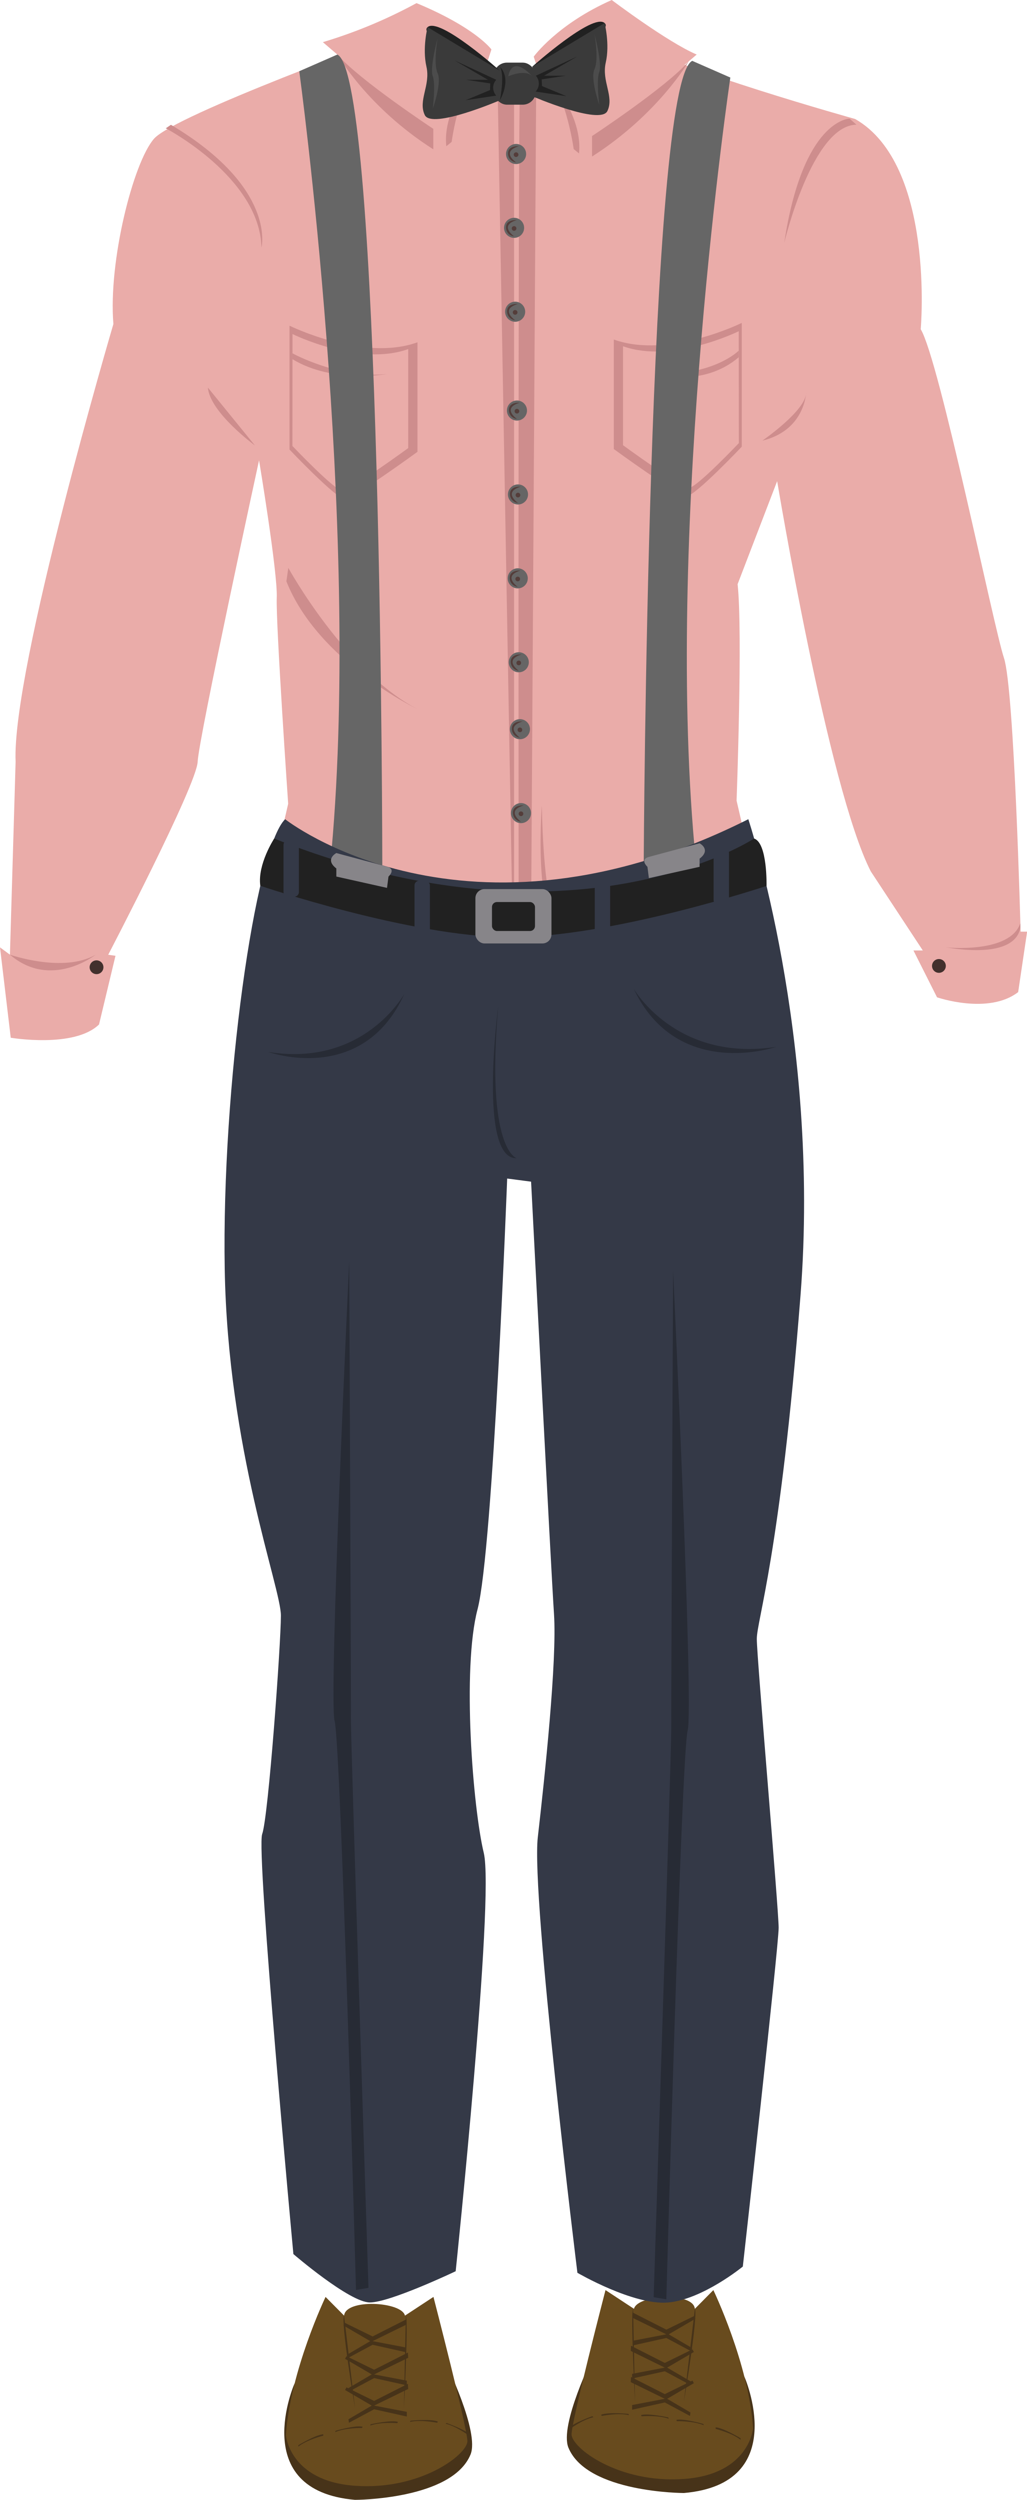 <svg xmlns="http://www.w3.org/2000/svg" viewBox="0 0 329.05 800.73"><defs><style>.cls-1{fill:#473319;}.cls-2{fill:#684b1e;}.cls-3{fill:#eaaca9;}.cls-4{fill:#ce8d8d;}.cls-5{fill:#666565;}.cls-6{fill:#543d3a;}.cls-7{fill:#42302d;}.cls-8{fill:#3a3a3a;}.cls-9{fill:#212121;}.cls-10{fill:#4c4c4c;}.cls-11{fill:#666;}.cls-12{fill:#343947;}.cls-13{fill:#272b35;}.cls-14{fill:#878589;}</style></defs><title>sfb2</title><g id="Layer_2" data-name="Layer 2"><g id="sfb2"><g id="sfb2-2" data-name="sfb2"><g id="dressshoes"><g id="sbbshoes"><path class="cls-1" d="M94.39,763.39s-15.14,34.34,19.36,37.34c0,0,31,0,37-14.5,3-7.23-8-29.5-8-29.5s7.69,22.78,6,25.21-15.5,14.8-33,12.29S91,788.56,94.39,763.39"/><path class="cls-2" d="M104.31,735.73S93,759.29,91.6,780c0,0,1.15,14.72,22.15,16.22s36-10.05,36-14.29-10.87-46.21-10.87-46.21l-9.13,6c-1-4.5-19-5.5-19.5,0Z"/><path class="cls-1" d="M95.58,783.23s5.5-3.34,8-3.5v.44s-5.17,1.25-8,3.5Z"/><path class="cls-1" d="M107.51,778.6s6.17-1.8,8.63-1.31l-.11.42s-5.32-.13-8.64,1.32Z"/><path class="cls-1" d="M118.76,776.52s6.27-1.41,8.7-.78l-.14.42s-5.3-.46-8.7.77Z"/><path class="cls-1" d="M131.54,775.37s6.4-.65,8.73.27l-.19.4s-5.2-1.09-8.73-.27Z"/><path class="cls-1" d="M143.09,776.12s6.07,2.12,7.79,3.94l-.34.28s-4.25-3.19-7.78-4Z"/><path class="cls-1" d="M110.24,741.73l3.51,29.66S109.11,743.65,110.24,741.73Z"/><path class="cls-1" d="M129.4,771.66s1.49-27.81.63-29.87l-.63,29.87"/><polyline class="cls-1" points="110.52 744.05 119.38 748.39 130.21 742.9 130.28 744.56 119.38 749.89 129.85 751.89 129.85 753.39 119.38 751.06 111.31 755.39 111.15 754.27 118.62 749.89 110.06 744.89 110.52 744.05"/><polyline class="cls-1" points="111.01 754.71 119.87 759.05 130.7 753.56 130.78 755.22 119.87 760.55 130.34 762.55 130.34 764.05 119.87 761.72 111.8 766.04 111.65 764.93 119.11 760.55 110.56 755.55 111.01 754.71"/><polyline class="cls-1" points="111.01 764.7 119.87 769.04 130.7 763.55 130.78 765.21 119.87 770.54 130.34 772.54 130.34 774.04 119.87 771.71 111.8 776.04 111.65 774.92 119.11 770.54 110.56 765.54 111.01 764.7"/></g><g id="sbbshoes-2" data-name="sbbshoes"><path class="cls-1" d="M238.48,761.21s15.14,34.33-19.35,37.33c0,0-31,0-37-14.5-3-7.23,8-29.5,8-29.5s-7.69,22.79-6,25.21,15.51,14.8,33,12.29,24.71-5.67,21.36-30.83"/><path class="cls-2" d="M228.56,733.54s11.36,23.56,12.72,44.28c0,0-1.16,14.72-22.15,16.22s-36-10-36-14.29S194,733.54,194,733.54l9.13,6c1-4.5,19-5.5,19.5,0Z"/><path class="cls-1" d="M237.29,781s-5.5-3.33-8-3.5V778s5.17,1.25,8,3.5Z"/><path class="cls-1" d="M225.36,776.42s-6.17-1.8-8.63-1.32l.11.43s5.32-.13,8.64,1.31Z"/><path class="cls-1" d="M214.11,774.33s-6.27-1.41-8.69-.77l.14.41s5.29-.45,8.69.78Z"/><path class="cls-1" d="M201.33,773.19s-6.39-.65-8.72.27l.18.39s5.21-1.08,8.73-.26Z"/><path class="cls-1" d="M189.78,773.93s-6.07,2.13-7.79,4l.34.28s4.25-3.19,7.79-3.95Z"/><path class="cls-1" d="M222.63,739.54l-3.5,29.67S223.76,741.46,222.63,739.54Z"/><path class="cls-1" d="M203.47,769.48s-1.49-27.81-.63-29.87l.63,29.87"/><polyline class="cls-1" points="222.35 741.87 213.49 746.21 202.67 740.71 202.59 742.38 213.49 747.71 203.02 749.71 203.02 751.21 213.49 748.88 221.57 753.2 221.72 752.09 214.25 747.71 222.81 742.71 222.35 741.87"/><polyline class="cls-1" points="221.86 752.52 213 756.87 202.17 751.37 202.1 753.03 213 758.37 202.53 760.37 202.53 761.87 213 759.54 221.07 763.86 221.22 762.74 213.76 758.37 222.31 753.37 221.86 752.52"/><polyline class="cls-1" points="221.86 762.52 213 766.86 202.17 761.37 202.1 763.03 213 768.36 202.53 770.36 202.53 771.86 213 769.53 221.07 773.85 221.22 772.74 213.76 768.36 222.31 763.36 221.86 762.52"/></g></g><g id="sfbshirt2"><g id="shirt"><path class="cls-3" d="M126.89,11.09S56,36.79,49.33,44.45s-14.66,39.34-13,59.34c0,0-32.66,110.75-31.33,140.22L3.18,305.79,0,303.45,3.44,332.4s20.35,3.45,28.29-4.25l5.27-22-2.33-.33S63,251.56,63.33,244,83,147.45,83,147.45s6,36,5.67,44,3.66,66,3.66,66L86.39,283.3s67.71,47.52,156,.73L236,256.45s2-54,.33-69.33l12.67-33s16.33,98.33,30,125l16.67,25.33h-3l7.55,15s16.48,5.68,26-1.67l2.87-19.36H327s-2-77.66-5.33-87.66S301,115.45,295,105.45c0,0,4.67-52.66-21-67.33,0,0-58-16.16-72.35-25.25,0,0-6.85,9.46-35.85,12.8S126.89,11.09,126.89,11.09Z"/><g id="sbbshirt2"><path class="cls-4" d="M159.45,28.55l4.82,269.85s4.73-.23,5.87-.23l1.65-270Z"/><path class="cls-3" d="M166.6,29.93s-1.89-1.95-1.89,4v264.4l1.47,0S165.94,33.85,166.6,29.93Z"/><circle class="cls-5" cx="164.71" cy="72.98" r="3.22"/><path class="cls-6" d="M165.58,70.5s-2.93-.27-3.38,1.75a2.83,2.83,0,0,0,2.51,3.43S159.7,72.25,165.58,70.5Z"/><circle class="cls-6" cx="164.71" cy="73.18" r="0.75"/><circle class="cls-5" cx="165.35" cy="49.33" r="3.22"/><path class="cls-6" d="M166.22,46.85s-2.93-.27-3.38,1.75A2.84,2.84,0,0,0,165.35,52S160.34,48.6,166.22,46.85Z"/><circle class="cls-6" cx="165.35" cy="49.54" r="0.75"/><circle class="cls-5" cx="165.05" cy="99.85" r="3.22"/><path class="cls-6" d="M165.92,97.37s-2.93-.27-3.38,1.75a2.84,2.84,0,0,0,2.51,3.44S160,99.12,165.92,97.37Z"/><circle class="cls-6" cx="165.05" cy="100.06" r="0.75"/><circle class="cls-5" cx="165.63" cy="131.5" r="3.22"/><path class="cls-6" d="M166.5,129s-2.93-.27-3.38,1.75a2.85,2.85,0,0,0,2.51,3.44S160.62,130.77,166.5,129Z"/><circle class="cls-6" cx="165.63" cy="131.71" r="0.75"/><circle class="cls-5" cx="165.96" cy="158.38" r="3.22"/><path class="cls-6" d="M166.83,155.9s-2.92-.27-3.37,1.75a2.84,2.84,0,0,0,2.5,3.44S161,157.65,166.83,155.9Z"/><circle class="cls-6" cx="165.96" cy="158.58" r="0.75"/><circle class="cls-5" cx="165.88" cy="185.25" r="3.22"/><path class="cls-6" d="M166.75,182.77s-2.93-.27-3.38,1.75a2.85,2.85,0,0,0,2.51,3.44S160.87,184.52,166.75,182.77Z"/><circle class="cls-6" cx="165.88" cy="185.46" r="0.75"/><circle class="cls-5" cx="166.21" cy="212.13" r="3.22"/><path class="cls-6" d="M167.09,209.65s-2.93-.27-3.38,1.75a2.84,2.84,0,0,0,2.5,3.44S161.21,211.4,167.09,209.65Z"/><circle class="cls-6" cx="166.21" cy="212.34" r="0.75"/><circle class="cls-5" cx="166.58" cy="233.57" r="3.22"/><path class="cls-6" d="M167.45,231.09s-2.93-.27-3.38,1.75a2.85,2.85,0,0,0,2.51,3.44S161.57,232.84,167.45,231.09Z"/><circle class="cls-6" cx="166.58" cy="233.78" r="0.75"/><circle class="cls-5" cx="166.92" cy="260.45" r="3.22"/><path class="cls-6" d="M167.79,258s-2.93-.27-3.38,1.75a2.85,2.85,0,0,0,2.51,3.44S161.91,259.72,167.79,258Z"/><circle class="cls-6" cx="166.92" cy="260.66" r="0.75"/><circle class="cls-5" cx="166.96" cy="289.35" r="3.22"/><circle class="cls-7" cx="30.93" cy="309.82" r="2.21"/><circle class="cls-7" cx="300.83" cy="309.4" r="2.21"/><path class="cls-6" d="M167.84,286.87s-2.93-.27-3.38,1.75a2.84,2.84,0,0,0,2.5,3.44S162,288.62,167.84,286.87Z"/><circle class="cls-6" cx="166.96" cy="289.56" r="0.75"/><path class="cls-4" d="M92.76,104.32s23.5,11.64,41,5.32v35.08s-20.69,15.1-23.34,15.1S92.76,144,92.76,144Z"/><path class="cls-3" d="M93.72,107s21.25,10.53,37.07,4.81v31.72s-18.7,13.65-21.1,13.65-16-14.33-16-14.33Z"/><path class="cls-4" d="M237.66,103.43s-23.5,11.64-41,5.32v35.08s20.68,15.1,23.34,15.1,17.66-15.85,17.66-15.85Z"/><path class="cls-3" d="M236.69,106.09s-21.25,10.52-37.07,4.81v31.71s18.7,13.66,21.11,13.66,16-14.34,16-14.34Z"/><path class="cls-4" d="M92.39,181.93s18.25,33.21,41.37,45.21c0,0-31.81-15.2-42-40.93l.61-4.28"/><path class="cls-4" d="M81.69,142.7S67.27,132.14,66.6,124.14L81.69,142.7"/><path class="cls-4" d="M244.27,141.14s14-9.66,14-15.33C258.27,125.81,257.93,137.81,244.27,141.14Z"/><path class="cls-4" d="M93.72,113.18s14.92,8.25,30.3,6.63c0,0-17.38,3.12-30.3-4.75Z"/><path class="cls-4" d="M236.69,112.31s-7.8,8-26.55,7.5c0,0,15,4.5,26.55-5.38Z"/><path class="cls-4" d="M173.6,258s-3.37,44.85,9.48,38.85C183.08,296.81,174.6,306.77,173.6,258Z"/><path class="cls-4" d="M53.11,41.1S83.27,56.81,83.77,79.31c0,0,5-19.12-29-39.34Z"/><path class="cls-4" d="M272.19,38s-14.92.11-20.92,39.78c0,0,8.94-37.68,23.14-37.84Z"/></g><path class="cls-4" d="M3.18,305.79s17.15,6,27.49,0C30.67,305.79,16.36,317.12,3.18,305.79Z"/><path class="cls-4" d="M303,303.45s20.48,2.16,23.89-7.67C326.93,295.78,328.91,307.62,303,303.45Z"/></g><path class="cls-3" d="M133.45,1a157.23,157.23,0,0,1-30,12.5s33.54,29.18,44,33.34l10-31S152.44,8.88,133.45,1Z"/><path class="cls-4" d="M108.09,17.47s9.53,16.87,30.74,30.36V41.27S115.2,25.69,108.09,17.47Z"/><path class="cls-4" d="M156.08,18.33S141.45,32.81,143,46.84l1.71-1.39S147.45,24.4,156.08,18.33Z"/><path class="cls-3" d="M196,0s17.83,13.48,27.22,17.47c0,0-31.72,27.51-42.22,31.68l-10-31S178.47,7.75,196,0Z"/><path class="cls-4" d="M220.69,19.62s-9.83,17-31,30.52V43.58S213.58,27.84,220.69,19.62Z"/><path class="cls-4" d="M172.4,20.63S187,35.12,185.52,49.15l-1.71-1.4S181,26.71,172.4,20.63Z"/><rect class="cls-8" x="158.21" y="20.06" width="13.47" height="13.47" rx="4.2" ry="4.2"/><path class="cls-9" d="M170.52,21.37s19.35-17.31,23.19-14S170.52,21.37,170.52,21.37Z"/><path class="cls-8" d="M193.71,7.39s1.74,6.67.37,12.67,2.76,10.83.53,15.5-24.09-4.74-24.09-4.74,2.31-3.63,0-9.45"/><path class="cls-9" d="M171.68,24.26,185,18.06l-10.69,6.2h7l-7.75,1.16.09,2.14,7.83,3.26-9.86-1.49A3.74,3.74,0,0,0,171.68,24.26Z"/><path class="cls-10" d="M190.48,10.93s1.44,8.1,0,11.2S192,33.53,192,33.53s-1-7.8,0-10.47S190.48,10.93,190.48,10.93Z"/><path class="cls-9" d="M160.17,22.67S140.82,5.35,137,8.69,160.17,22.67,160.17,22.67Z"/><path class="cls-8" d="M137,8.69s-1.74,6.66-.37,12.66-2.76,10.84-.53,15.5,24.09-4.74,24.09-4.74-2.31-3.63,0-9.44"/><path class="cls-9" d="M159,25.56l-13.36-6.21,10.69,6.21h-7l7.75,1.16L157,28.85l-7.83,3.26L159,30.62A3.73,3.73,0,0,1,159,25.56Z"/><path class="cls-10" d="M140.21,12.22s-1.44,8.1,0,11.2-1.56,11.41-1.56,11.41,1-7.81,0-10.48S140.21,12.22,140.21,12.22Z"/><path class="cls-9" d="M160.17,21.37s1.64,1.95,0,10.74C160.17,32.11,164.14,25.52,160.17,21.37Z"/><path class="cls-10" d="M162.84,24.44s5.5-2.43,7.68,0C170.52,24.44,164.31,17.15,162.84,24.44Z"/><path class="cls-11" d="M95.88,22.82s19.78,144.23,10.36,249.42l16.25,4.93s-.15-252.73-14.4-259.7Z"/><path class="cls-11" d="M234,24.84s-20.92,141-11.51,246.16l-16.24,4.93s1.28-249.47,15.54-256.44Z"/></g><g id="sfbpants2"><g id="sbbpants"><path class="cls-12" d="M91.35,262.4s57.62,45.6,148.41,0c0,0,23.22,69.58,16.72,152.58s-14,104-14,110,7,86.5,7,92.5S238,726,238,726s-12.83,10.51-23.91,11.51S185,728,185,728s-14.87-120.5-12.69-139.5,6.19-56.5,5.19-71.5-7.34-138.5-7.34-138.5l-7.66-1s-4.5,119-9.5,138-1.5,63.5,2,78-9,134-9,134-21,10-27.5,10S94,722,94,722,82,593,84,587.48s6-61,6-70-17-53-18-111S81.7,271.92,91.35,262.4Z"/><path class="cls-13" d="M215.66,407s6.66,140,4.66,147.33-6.83,182.17-6.83,182.17l-4.06-.68s5.71-175.49,5.64-182.15S215.66,407,215.66,407Z"/><path class="cls-13" d="M111.89,404s-6.67,140-4.67,147.33,6.84,182.17,6.84,182.17l4-.68s-5.7-175.49-5.63-182.15S111.89,404,111.89,404Z"/><path class="cls-9" d="M87.85,268.59s-5.41,8.29-4.45,15.13c0,0,47.91,16.31,79.54,16.48,32.88.18,82.66-16.43,82.66-16.43s.33-13.79-4-15.18C241.64,268.59,183.63,306.79,87.85,268.59Z"/><rect class="cls-14" x="152.32" y="284.79" width="24.37" height="17.41" rx="2.9" ry="2.9"/><rect class="cls-9" x="157.63" y="288.93" width="13.78" height="9.28" rx="1.59" ry="1.59"/></g><rect class="cls-12" x="132.81" y="282.12" width="4.93" height="18.08" rx="1.47" ry="1.47"/><rect class="cls-12" x="190.56" y="282.12" width="4.93" height="18.08" rx="1.47" ry="1.47"/><rect class="cls-12" x="228.64" y="271.73" width="4.93" height="18.08" rx="1.47" ry="1.47"/><rect class="cls-12" x="90.84" y="269.13" width="4.93" height="18.08" rx="1.47" ry="1.47"/><path class="cls-14" d="M107.76,273.24s-3.83,2,0,4.93v2.6L124,284.4l.47-3.63s2.56-2.31-.47-3.17Z"/><path class="cls-14" d="M224.15,270.11s3.83,2,0,4.93v2.61l-16.25,3.62-.46-3.62s-2.57-2.32.46-3.17Z"/><path class="cls-13" d="M203,316.64s13.5,23.67,45.75,18.67C248.73,335.31,217,346.3,203,316.64Z"/><path class="cls-13" d="M129.6,318.26s-12.88,23.68-43.67,18.68C85.93,336.94,116.24,347.92,129.6,318.26Z"/><path class="cls-13" d="M159.65,322.19s-6.56,49.29,5.89,48.79C165.54,371,155.59,368.41,159.65,322.19Z"/></g></g></g></g></svg>